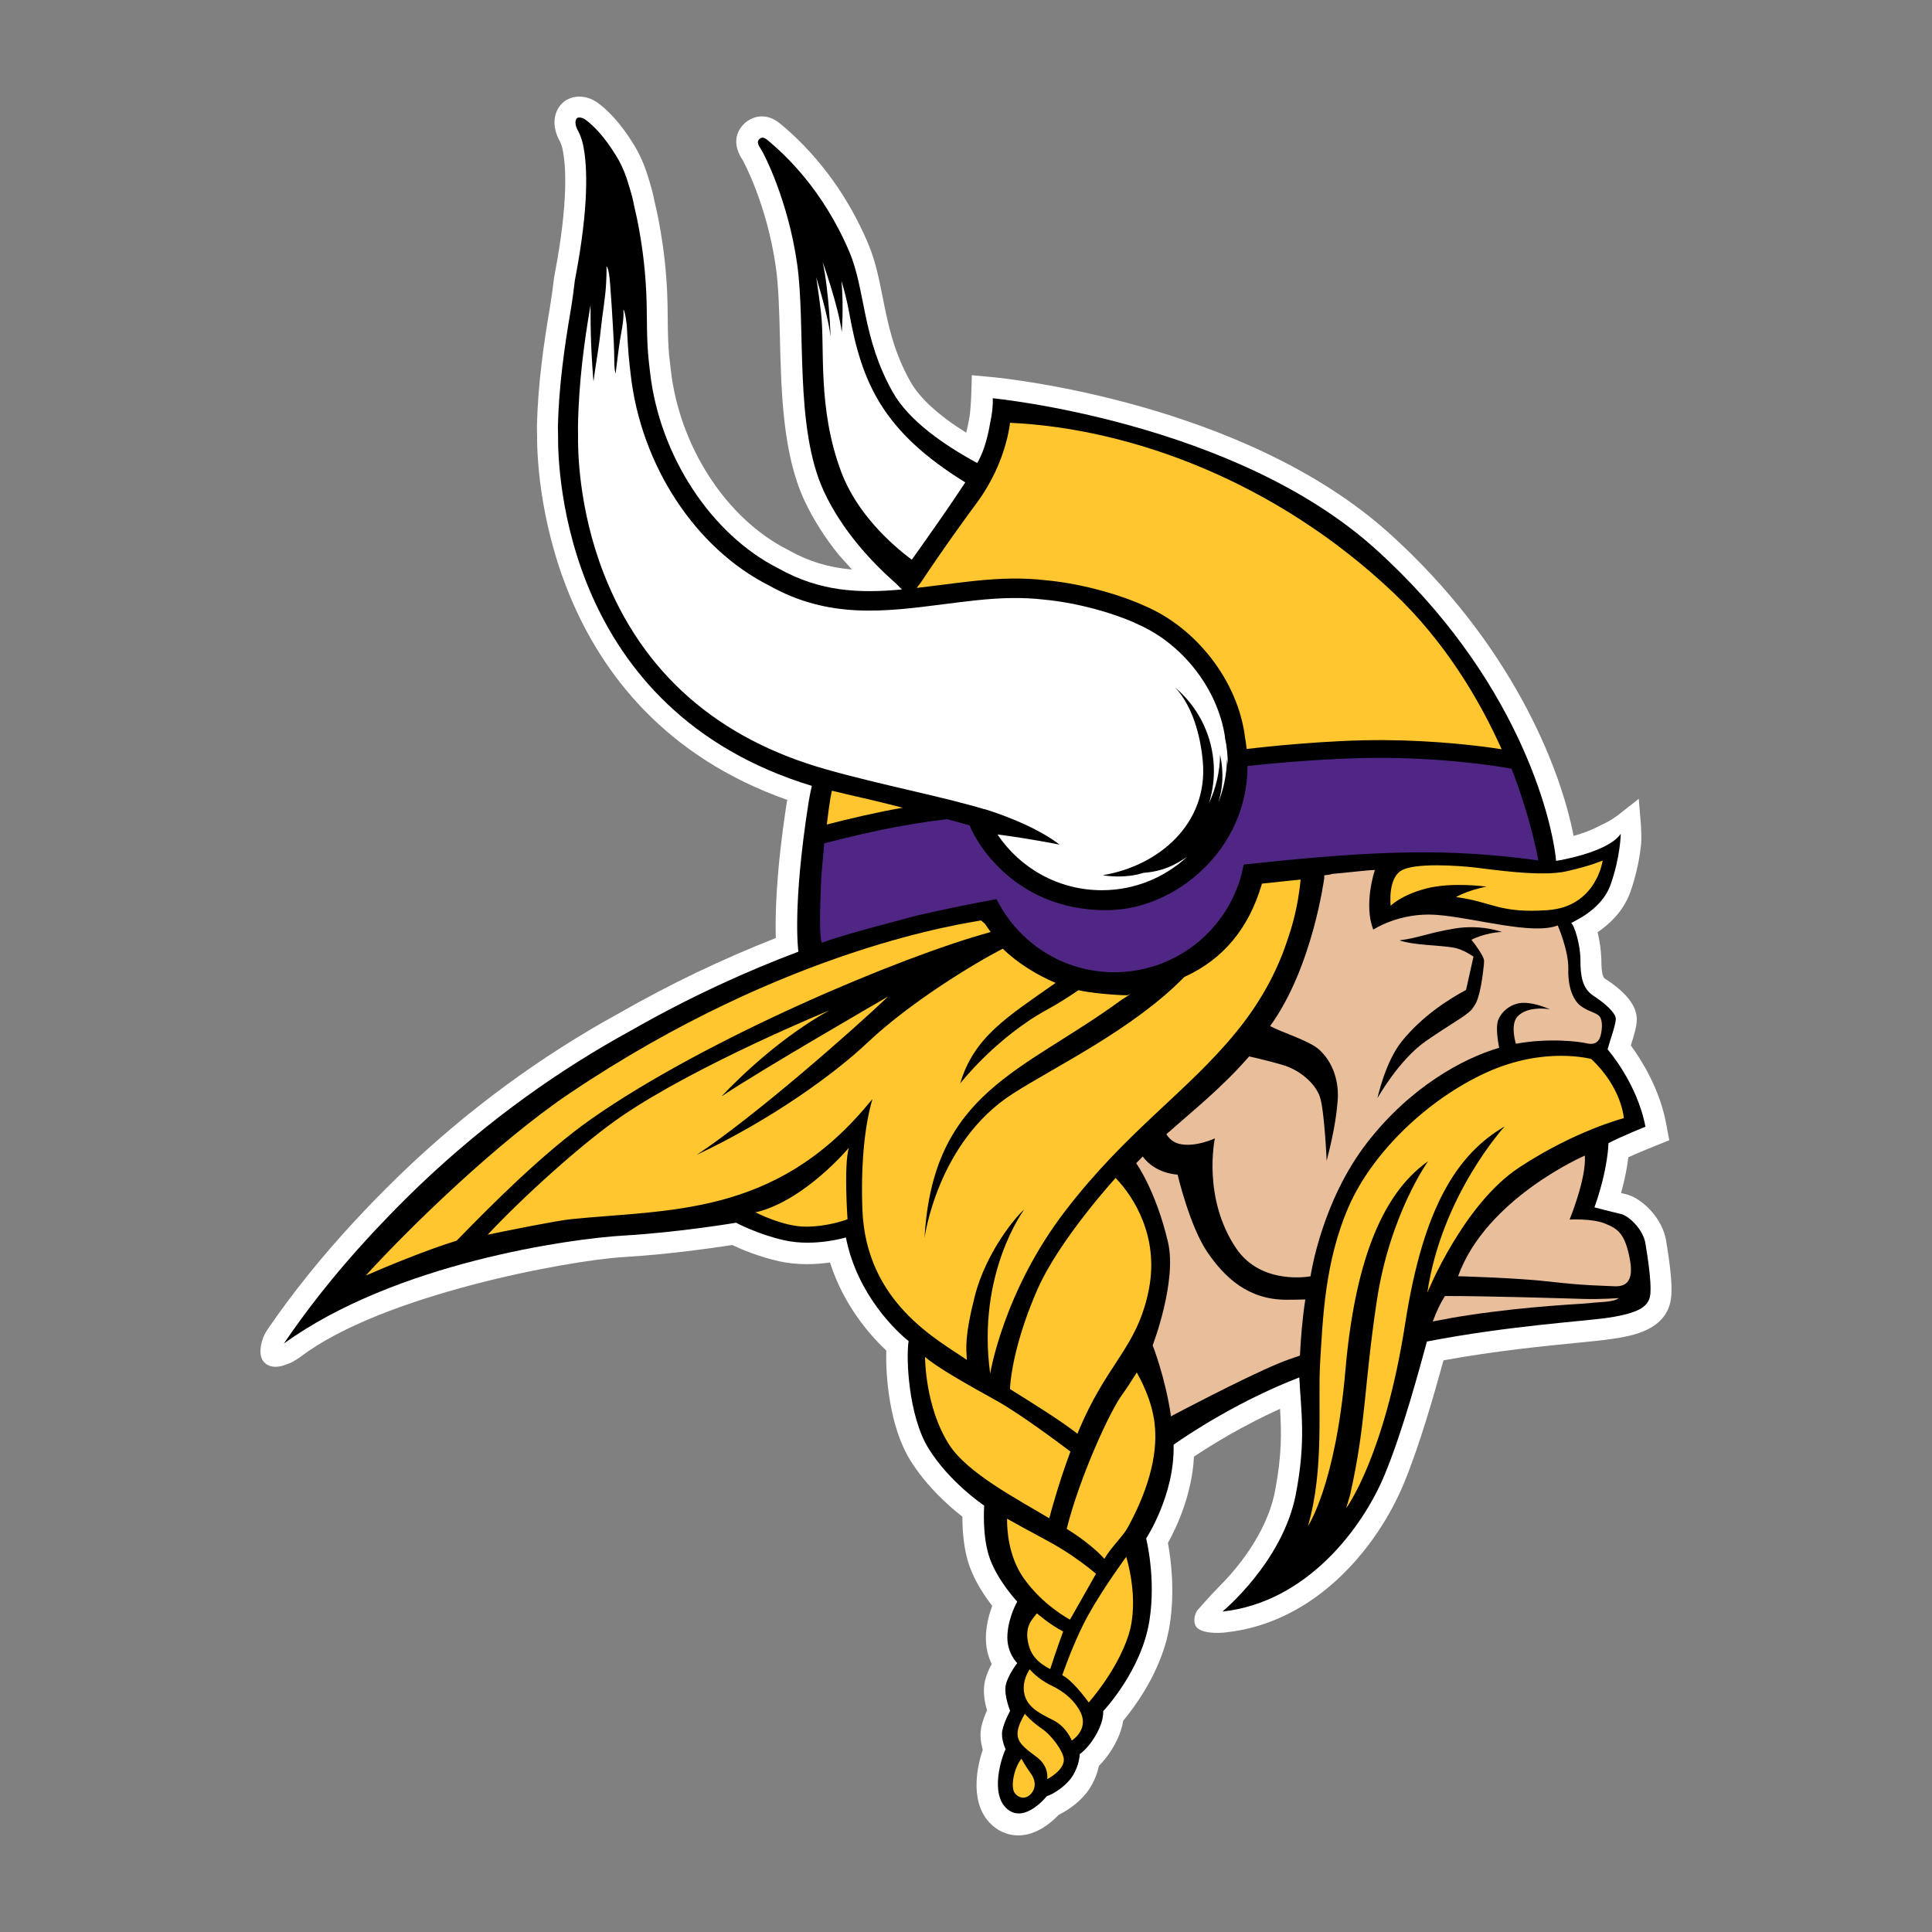 <?xml version="1.0" encoding="utf-8"?>
<!-- Generator: Adobe Illustrator 22.0.1, SVG Export Plug-In . SVG Version: 6.00 Build 0)  -->
<svg version="1.1" id="Layer_1" xmlns="http://www.w3.org/2000/svg" xmlns:xlink="http://www.w3.org/1999/xlink" x="0px" y="0px"
	 width="720px" height="720px" viewBox="0 0 720 720" style="enable-background:new 0 0 720 720;" xml:space="preserve">
<rect x="0" y="0" width="720" height="720" fill="#808080" stroke="none"/>
<style type="text/css">
	.st0{fill:#FFFFFF;}
	.st1{fill:#E9BF9B;}
	.st2{fill:#FFC62F;}
	.st3{fill:#4F2683;}
</style>
<g>
	<path class="st0" d="M620.909,462.371l0.017,0.004
		c-1.413-8.553-9.162-16.041-15.208-17.391c-0.429-0.088-0.984-0.202-1.595-0.353
		c1.573-5.667,2.335-10.185,2.718-13.353c3.483-1.594,7.551-3.248,9.301-3.946
		l5.948-2.406l-1.182-6.285c-2.457-12.991-9.255-23.731-13.146-29.027
		c1.397-4.43,2.225-7.303,2.225-9.751c0-4.989-4.001-10.08-11.859-15.145
		c-0.631-0.404-1.346-1.548-1.346-6.962c0-0.088-0.088-5.17-1.418-10.336
		c4.274-2.899,9.612-7.661,12.246-15.073c2.629-7.459,3.609-14.064,3.997-17.904
		c0.202-2.091-0.093-7.101-0.093-7.101l-0.799-9.659c0,0-4.851,3.862-7.543,5.932
		c-0.724,0.538-1.266,0.947-1.561,1.123c-0.378,0.29-0.803,0.564-1.207,0.808
		c-1.981,1.191-4.177,2.133-5.12,2.629c-2.12,1.144-5.33,2.36-8.855,3.344
		c-5.073-26.263-23.676-72.206-68.647-112.735
		c-54.112-48.749-143.457-57.781-147.239-58.164l-8.38-0.787
		c0,0-0.173,12.557-0.963,16.129l-0.088,0.404c-0.29,1.729-0.627,3.37-1.035,4.897
		c-10.172-6.356-17.273-12.806-20.71-18.893
		c-6.356-11.232-8.422-21.543-10.403-31.497c-1.393-7.059-2.743-13.752-5.482-20.222
		c-7.232-16.987-17.635-31.476-30.912-43.044c-2.402-2.066-4.851-4.224-8.624-4.224
		c-1.506,0-3.752,0.383-6.024,2.2c-1.616,1.325-6.47,6.222-1.056,14.244
		c0.088,0.135,8.923,16.289,12.221,39.431c1.102,7.614,1.325,17.004,1.573,26.936
		c0.492,20.109,1.077,42.864,9.028,60.12c3.504,7.572,8.023,14.379,12.738,20.285
		c0.471,0.585,2.267,2.473,2.583,2.856c0.808,0.942,1.641,1.885,2.453,2.785
		c-8.696-0.741-16.154-3.033-23.571-7.19l-0.316-0.181
		c-22.822-11.497-40.348-38.413-43.583-66.99l-0.433-3.727
		c-0.606-5.052-0.652-10.176-0.719-15.59c-0.021-3.075-0.067-6.243-0.202-9.436
		c-0.357-7.997-1.237-16.108-2.65-24.105c-0.581-3.37-1.296-6.76-2.086-10.088
		l-0.067-0.248c-0.425-2.449-1.102-4.762-1.662-6.626
		c-0.404-1.413-0.854-2.806-1.325-4.203c-1.169-3.504-2.722-6.853-4.653-9.979
		c-2.562-4.156-4.989-7.412-7.614-10.265c-2.066-2.246-4.093-4.068-6.155-5.528
		l-0.316-0.202C221.235,37.3,218.854,36,215.888,36c-1.573,0-3.075,0.358-4.447,1.077
		l-0.879,0.538c-3.437,2.427-5.502,7.753-2.402,14.131l0.29,0.538
		c0.067,0.113,0.227,0.429,0.429,0.875c0.181,0.429,0.358,0.942,0.538,1.502
		c0.156,0.496,0.269,1.056,0.404,1.821c1.035,5.549,2.003,18.784-3.033,45.337
		l-0.269,1.372c-0.564,4.72-1.056,8.291-1.62,11.615
		c-2.158,12.713-4.426,27.879-4.808,44.1c0,0.492,0.021,1.527,0.042,2.381
		l0.025,0.765c-0.113,10.74,1.527,103.812,93.392,136.104l0.067,0.021
		l-0.29,0.113c-4.178,26.755-4.472,43.246-4.203,51.29
		c-19.928,7.816-39.54,17.206-58.252,27.925
		c-29.296,16.041-56.481,36.019-80.809,59.333
		c-4.922,4.733-9.638,9.482-14.4,14.509c-1.123,1.165-2.225,2.343-3.189,3.395
		l-0.316,0.337c-12.048,12.965-22.923,26.482-32.338,40.196
		c-0.29,0.421-1.144,1.792-1.481,2.604c-1.077,2.465-2.225,7.21,0.021,9.705
		c1.346,1.502,3.997,2.785,9.011,0.648c0.248-0.076,1.211-0.45,1.573-0.652
		c0.968-0.538,2.406-1.439,2.878-1.8c30.42-23.272,100.283-36.124,120.686-37.315
		c17.097-1.01,34.059-3.509,40.348-4.493c3.416,1.628,10.088,4.43,17.614,6.087
		c3.189,0.698,6.63,1.06,10.244,1.06c3.147,0,6.087-0.269,8.603-0.631
		c5.212,16.474,15.595,27.778,20.984,32.83
		c-0.337,9.928,1.35,28.556,8.784,40.634
		c6.066,9.907,14.737,17.484,19.566,21.261c0,4.741,0.404,12.36,2.785,18.804
		c2.112,5.772,5.683,11.005,8.334,14.446c-1.035,2.768-2.065,6.428-2.318,10.542
		c-0.286,4.628,0.791,8.355,2.137,11.136c-1.165,2.116-2.267,4.648-2.697,7.189
		c-0.589,3.483,0.13,7.278,0.946,10.071c-0.803,1.775-1.666,4.043-2.137,6.205
		c-0.627,3.096-0.109,6.197,0.538,8.51c-2.402,6.983-5.031,20.895,3.891,28.421
		C372.828,682.809,376.063,684,379.475,684c6.853,0,12.423-4.876,15.103-7.707
		c3.975-1.864,8.733-5.511,11.438-9.688c2.036-3.168,3.033-6.222,3.529-8.527
		c1.796-1.801,4.085-4.543,6.15-8.473c1.754-3.327,2.541-6.184,2.886-8.338
		c3.887-4.648,12.49-16.062,16.213-30.281l0.875-3.933
		c0.088-0.467,0.181-0.963,0.248-1.489c2.04-12.89,0.387-24.938-0.665-30.554
		c3.033-5.439,8.982-17.812,9.705-32.17c6.579-4.383,18.06-11.459,32.077-17.812
		c0.543,8.586,0.703,17.412-1.906,30.803
		c-3.214,16.352-15.145,29.881-21.139,35.808c-2.087,2.04-7.236,7.888-7.236,7.888
		s-1.977,1.662-1.59,5.052c0.017,0.206,0.177,0.791,0.333,1.216
		c0.071,0.151,0.425,0.669,0.589,0.799c2.852,2.768,10.69,1.759,10.69,1.759
		c33.764-3.618,56.637-31.989,66.363-55.429
		c6.062-14.606,11.544-34.088,14.808-45.968
		c19.562-3.551,37.672-5.33,49.965-6.542c5.482-0.543,9.819-0.963,12.671-1.414
		c7.475-1.102,21.413-3.193,22.288-16.398
		C623.139,478.387,622.504,471.967,620.909,462.371z"/>
	<path d="M613.211,463.444l0.004-0.013c-0.9-5.507-6.42-10.429-9.192-11.03
		c-2.76-0.61-9.819-2.448-9.819-2.448c5.212-14.707,5.212-23.928,5.212-23.928
		c4.606-2.449,13.79-6.129,13.79-6.129c-3.058-16.268-14.11-28.842-14.11-28.842
		c0.921-3.374,3.071-9.192,3.071-11.346c0-2.154-3.997-5.818-8.292-8.578
		c-4.295-2.764-4.897-7.665-4.897-13.504c0-5.818-2.449-13.188-3.37-13.504
		c-0.925-0.29,10.938-4.043,14.627-14.488c3.685-10.424,3.769-18.897,3.769-18.897
		c-4.897,7.143-24.088,10.088-24.088,10.088
		c-1.523-16.259-14.577-68.714-67.335-116.256
		c-52.733-47.546-142.616-56.144-142.616-56.144
		c0.135,2.65-0.202,5.793-0.98,9.255c-0.749,4.472-2.045,9.752-4.312,14.021
		c-0.135,0.248-0.315,0.559-0.492,0.854c-12.406-6.718-25.434-15.75-31.412-26.309
		c-11.569-20.445-10.13-38.034-16.263-52.455
		c-10.042-23.617-24.53-36.444-28.846-40.197
		c-2.465-2.158-3.302-2.877-4.581-1.843c-1.258,1.01-0.425,2.47,0.61,4.001
		c0.963,1.439,9.995,18.847,13.365,42.485c3.37,23.613-1.102,60.882,9.953,84.81
		c6.874,14.896,18.241,26.688,25.859,33.474c0.269,0.223,0.538,0.471,0.787,0.698
		l2.469,2.449c-15.771,1.485-30.44,0.921-46.031-7.842
		c-25.068-12.625-44.306-41.988-47.832-73.06l-0.425-3.732
		c-0.993-8.519-0.593-17.033-0.972-25.569c-0.337-7.753-1.186-15.481-2.541-23.121
		c-0.581-3.37-1.279-6.693-2.086-10.021c-0.021-0.046-0.021-0.067-0.021-0.109
		c-0.337-2.023-0.922-4.022-1.506-5.999c-0.383-1.304-0.808-2.604-1.237-3.933
		c-0.989-2.895-2.263-5.683-3.908-8.334c-1.977-3.189-4.152-6.294-6.693-9.053
		c-1.506-1.641-3.126-3.189-4.943-4.472c0,0-1.683-1.056-2.831-0.45
		c0,0-1.502,1.056,0.088,4.337c0,0,0.404,0.652,0.875,1.775
		c0.269,0.627,0.559,1.413,0.829,2.314c0.248,0.808,0.45,1.687,0.61,2.629
		c1.258,6.74,2.158,21.253-3.168,48.955l-0.042,0.088
		c-0.471,4.022-0.989,8.043-1.687,12.04c-2.2,12.966-4.333,27.677-4.695,42.956
		c0,0.673,0.088,2.65,0.067,3.054c-0.16,13.592,2.448,102.693,94.578,130.757
		c-0.429,1.91-0.833,3.753-1.123,5.528c-6.222,39.292-3.933,55.85-3.933,55.85
		s0.021,0.16,0.046,0.404c-18.847,7.101-40.167,16.671-62.636,29.523
		c-25.14,13.769-52.413,32.511-79.105,58.08
		c-5.01,4.825-9.705,9.566-14.152,14.286c-1.077,1.119-2.158,2.267-3.235,3.42
		c-0.046,0.088-0.135,0.156-0.202,0.223
		c-14.085,15.161-24.711,29.141-32.418,40.507
		c41.631-30.062,106.669-39.065,126.554-40.234
		c20.849-1.208,41.967-4.787,41.967-4.787s8.245,4.405,18.085,6.563
		c11.165,2.473,22.847-1.081,22.847-1.081
		c4.202,21.615,19.385,35.497,23.365,38.623
		c-1.035,6.491,0.021,27.929,7.324,39.834
		c7.863,12.827,20.849,21.476,20.849,21.476s-0.896,11.619,2.167,19.923
		c3.058,8.309,10.155,15.881,10.155,15.881s-3.243,5.431-3.664,12.267
		c-0.429,6.828,3.664,10.618,3.664,10.618s-3.715,4.77-4.337,8.477
		c-0.614,3.731,1.678,9.322,1.678,9.322s-2.246,4.093-2.894,7.24
		c-0.673,3.168,1.216,7.063,1.216,7.063c-1.502,2.936-5.974,16.747,0.61,22.301
		c6.558,5.549,14.737-4.808,14.737-4.808c2.52-0.745,7.253-3.866,9.503-7.37
		c2.76-4.295,2.76-8.288,2.76-8.288s3.53-2.297,6.58-8.14
		c2.524-4.741,2.162-7.862,2.162-7.862s14.265-14.989,17.231-33.701
		c2.541-15.952-1.216-30.668-1.216-30.668s10.723-16.31,10.231-34.955
		c7.295-5.103,24.913-16.541,46.843-25.073
		c0.623,12.574,2.604,23.474-1.321,43.692
		c-4.922,25.165-27.319,43.562-27.319,43.562
		c31.291-3.37,52.165-30.979,60.431-50.924c6.76-16.268,12.919-39.275,15.771-49.7
		c30.529-5.923,58.416-7.497,67.667-8.885c12.263-1.843,15.338-4.585,15.637-9.192
		C615.373,477.259,614.136,468.972,613.211,463.444z"/>
	<path class="st0" d="M305.948,116.321c-0.454-3.681-1.031-8.169-1.754-12.961
		c2.002,6.617,4.636,16.083,5.343,22.149c0,0-0.589-17.223-2.966-27.921
		c0.021,0.063,5.936,16.659,7.122,26.146c0,0,0.774-9.209-0.097-19.044
		c1.127,3.773,2.133,7.745,2.882,11.926c4.674,25.956,12.356,44.075,43.25,63.157
		c-5.49,8.435-13.596,19.903-19.928,28.825
		c-7.64-5.738-20.39-17.105-26.259-32.62
		C304.475,151.999,307.529,129.123,305.948,116.321z M456.51,274.94l-0.013-0.463
		c-2.68-17.53-15.515-34.206-31.888-41.559
		c-4.901-2.545-19.81-8.043-35.939-9.499c-7.312-0.829-15.153-0.732-24.74,0.282
		c-4.278,0.45-8.443,0.984-12.532,1.51c-21.897,2.806-42.569,5.456-64.722-6.967
		c-27.45-13.832-47.773-44.723-51.631-78.63l-0.421-3.698
		c-0.551-4.67-0.757-9.621-1.027-14.396c-0.391-4.224-1.17-6.529-1.262-5.995
		c-0.055,0.307,0.042,0.698,0.042,1.014c0.025,3.614-0.862,7.198-1.413,10.74
		c-0.652,4.207-1.519,12.2-1.573,11.926c-0.072-0.332-0.177-0.673-0.215-0.98
		c-0.189-1.17-0.223-2.322-0.24-3.504c-0.03-2.368-0.072-4.737-0.194-7.105
		c-0.299-5.927-1.3-23.247-1.767-25.447c-0.122-0.559-0.362-2.533-0.951-2.878
		v-0.004c0.059,2.036-0.038,4.077-0.13,6.113
		c-0.227,5.297-1.413,11.598-1.939,16.878c-0.522,5.301-1.418,10.521-2.209,15.784
		c-0.214,1.456-0.547,4.354-0.593,3.883c-0.004-0.097-0.008-0.193-0.021-0.311
		c-0.286-3.235-1.098-13.634-1.035-25.447l-0.034-2.44
		c-0.072,0.459-0.147,0.93-0.227,1.392c-1.935,11.371-4.219,27.176-4.443,44.248
		c-0.004,0.488,0.042,1.914,0.034,2.676c-0.109,5.305,0.097,27.365,9.588,51.715
		c14.425,37.033,42.405,61.597,83.14,73.014
		c20.176,5.73,42.888,10.004,58.698,14.783c0,0.021,0.025-0.055,0.025-0.055
		s17.471,5.116,28.017,13.252c0,0-11.468-2.318-23.163-3.782
		c8.41,12.524,22.679,20.769,38.897,20.769c12.28,0,23.436-4.758,31.808-12.486
		c-2.015,1.405-3.896,2.474-5.372,3.193c-4.001,1.935-7.947,2.608-10.913,2.814
		c-6.697,2.133-13.411,1.203-15.145,0.896c0.135-0.029,0.273-0.076,0.421-0.097
		c20.147-3.475,38.93-18.876,36.818-42.367
		c-0.913-10.025-3.975-20.736-10.294-27.496
		c7.888,6.722,13.26,16.335,14.265,27.399c0.5,5.465-0.122,10.77-1.662,15.712
		c2.554-5.515,4.055-11.615,4.14-18.073c1.489,6.895,0.942,12.806-0.69,17.858
		c1.998-4.985,3.155-10.399,3.239-16.078c0.139,0.66,0.198,1.283,0.311,1.927
		c0-0.042,0.008-0.076,0.008-0.118C457.566,281.431,457.204,278.125,456.51,274.94z"
		/>
	<path class="st1" d="M479.353,484.373c2.04,0,4.468-0.03,7.105-0.097
		c-1.161,7.316-1.729,15.195-2.011,20.912c-3.071,1.018-5.793,2.003-7.964,2.907
		c-13.71,5.726-39.216,19.25-39.216,19.25c-0.273,0.16-0.581,0.354-0.862,0.526
		c-2.099-14.543-6.845-26.495-6.845-26.495s9.146-23.806,5.721-38.442
		c-4.497-19.225-11.859-29.448-11.859-29.448c0.808-0.862,1.624-1.67,2.436-2.499
		c4.825,6.575,12.995,6.748,12.995,6.748s4.51,19.234,11.051,28.834h-0.008
		C456.451,476.191,465.24,484.369,479.353,484.373z M607.477,469.742
		c-1.784-10.059-4.543-11.834-9.398-13.782
		c-4.871-1.948-13.138-1.464-13.138-1.464s6.327-15.406,5.679-23.836
		c0,0-36.713,15.826-47.239,44.954c0,0,22.027,0.576,34.361,2.028
		c12.33,1.464,20.344,1.515,23.096,1.679
		C603.59,479.476,609.26,479.8,607.477,469.742z M589.93,484.066
		c-6.954-0.198-34.252-1.077-51.223-1.077c-0.071,0-0.151,0.008-0.219,0.008
		c-1.691,2.667-3.062,5.498-4.526,9.47c4.733-0.934,9.305-1.746,13.491-2.369
		c23.112-3.483,42.127-4.093,45.19-4.493c3.067-0.412,8.595-0.214,10.626-1.843
		C603.278,483.75,596.884,484.268,589.93,484.066z M558.686,390.476
		c-13.596,4.001-33.062,14.623-49.035,35.14
		c-17.328,22.242-21.253,50.015-21.253,50.015s-18.279,3.597-27.736-10.45
		c-12.692-18.842-7.913-40.941-7.913-40.941s-7.518,3.546-13.458,1.998
		c-2.086-0.547-3.567-1.91-4.619-3.538c9.894-8.797,20.412-17.055,30.853-29.002
		c5.402,1.199,10.261,2.499,12.911,3.311c5.847,1.784,11.922,6.731,13.546,12.078
		c1.628,5.355,2.427,23.516,2.427,23.516c3.281-12.629,3.807-19.007,4.118-22.578
		c0.336-3.567-0.042-12.587-6.887-18.842c-3.698-3.37-14.156-6.5-18.304-8.801
		c15.839-21.808,20.185-55.227,20.185-55.227c-0.008-0.32-0.004-0.631-0.008-0.951
		c1.611-0.177,2.663-0.341,2.713-0.509c2.911-0.168,13.26-1.435,16.154-1.489
		c-0.034,0.097-4.312,12.822-0.593,22.237c0,0,9.663-6.491,23.44-5.511
		c13.777,0.989,35.842,7.686,45.299,3.946c0,0.017,4.127,9.453,3.938,16.335
		c-0.198,6.891,1.96,11.624,4.518,13.584c2.562,1.969,5.124,2.364,6.702,3.563
		c1.582,1.17,1.586,4.716,0.791,7.661c-0.791,2.949-2.957,3.357-5.317,2.759
		c-2.2-0.543-13.723-2.103-26.225,0.198c-0.656-2.318-1.809-7.618,0.681-10.239
		c3.243-3.395,9.571-3.071,12.006-2.587c0,0-5.174-2.432-9.73-2.432
		c-4.543,0-8.283,3.079-9.579,6.491C557.365,382.749,558.194,387.961,558.686,390.476z
		 M553.066,357.857c-0.164-1.464-3.071-5.675-4.703-7.623
		c0,0,4.703-2.587,11.35-2.911c0,0-4.287-1.645-10.601-1.779
		c-2.108-0.046-4.443,0.071-6.92,0.475c-9.886,1.628-13.778,3.58-20.428,4.388
		c0,0-0.038,0.068-0.071,0.105c5.561,1.813,14.64,1.695,20.02,2.642
		c2.592,0.463,5.276,1.918,7.413,3.34l-2.781,12.435
		c-6.201,3.294-16.234,9.604-23.937,19.154
		c-6.218,7.698-9.078,21.19-9.078,21.19s7.959-14.27,18.005-21.249
		c9.12-6.327,13.95-8.784,16.718-11.363c0.505-0.509,0.896-1.073,1.254-1.653
		c2.402-2.907,3.492-13.353,3.698-15.595v-0.055
		c0.017-0.227,0.034-0.387,0.034-0.387
		C553.066,358.441,553.082,358.038,553.066,357.857z"/>
	<path class="st2" d="M316.326,427.77c-1.897,6.559-0.475,26.612-0.475,26.612
		s-7.005,2.76-15.549,2.76c-8.54,0-18.847-5.389-18.847-5.389l0.703-0.084
		C300.113,447.172,316.33,427.766,316.326,427.77z M398.755,603.582
		c0,0,4.602-8.052,9.689-17.084c-3.206-2.718-7.509-5.974-12.827-9.259
		c-4.825-3-13.096-7.11-20.311-11.275v0.008
		c-0.051,3.933,0.45,13.878,6.058,21.972
		C388.515,598.273,398.755,603.582,398.755,603.582z M521.994,324.576
		c-4.863,3.239-3.731,12.969-3.731,12.969s3.904-4.043,13.466-6.478
		c9.571-2.432,22.225-0.648,22.225-0.648c-7.303,1.456-11.354,3.896-11.354,3.896
		c13.622,1.783,16.045,6.163,34.214,4.863
		c18.169-1.3,20.45-18.493,20.45-18.493h-0.004c0,0-4.236,1.948-13.626,4.055
		c-9.407,2.108-28.384-0.808-34.067-1.455
		C543.89,322.637,526.865,321.337,521.994,324.576z M406.066,524.359
		c9.352-18.43,18.51-24.993,22.153-44.197
		c3.622-19.217-5.507-33.958-12.465-41.173c0,0-20.921,22.877-29.12,41.517
		c-7.303,16.63-9.873,30.033-10.261,37.146c8.742,5.439,19.314,12.036,25.149,16.663
		C402.928,530.913,404.455,527.535,406.066,524.359z M363.169,216.486
		c10.122-1.068,18.464-1.165,26.225-0.278c15.355,1.38,30.07,6.277,37.066,9.533
		c19.448,8.224,34.786,28.03,37.491,48.749h-0.034
		c0.105,0.572,0.223,1.144,0.311,1.725c0.034,0.215,0.067,0.438,0.097,0.648
		c0.101,0.736,0.206,1.481,0.273,2.23c0,0.008,0.008,0.008,0.008,0.021
		c4.821-0.572,30.192-3.446,51.353-3.298c18.868,0.126,35.624,2.108,43.671,3.42
		c-8.266-18.439-21.059-40.078-40.402-58.403
		c-43.713-41.408-97.737-61.193-142.83-63.267h-0.004c0,0-0.681,8.086-5.561,18.426
		c-1.738,3.668-3.992,7.614-6.941,11.59c-4.24,5.705-12.738,17.442-20.555,29.254
		c-0.261,0.4-1.716,2.267-1.716,2.267c2.903-0.337,5.848-0.702,8.851-1.089
		C354.616,217.491,358.832,216.944,363.169,216.486z M336.435,301.018
		c-0.16-0.042-0.311-0.08-0.463-0.118c-1.628-0.408-3.265-0.825-4.918-1.241
		c-3.302-0.829-6.647-1.607-9.987-2.381c-3.702-0.862-7.413-1.712-11.051-2.6
		c-0.198,0.913-0.37,1.826-0.538,2.726c-0.53,3.252-0.976,6.567-1.346,9.869
		c8.325-2.162,18.165-4.472,27.647-6.146
		C336.001,301.09,336.212,301.052,336.435,301.018z M369.21,347.335
		c-0.732-0.989-1.439-1.986-2.112-3.025l-1.481-1.283l-0.008-0.004
		c-4.998,1.005-72.063,9.823-153.192,64.344
		c-26.877,18.06-59.842,50.12-76.114,68.008
		c6.975-3.05,21.998-9.348,33.882-13.02
		c12.141-12.465,32.073-32.662,50.335-45.463
		C262.849,387.258,335.236,356.599,369.21,347.335z M398.919,540.955
		c-4.88-3.698-18.964-14.19-27.592-18.985
		c-10.564-5.86-22.09-12.318-26.587-16.289c0,0-0.093,18.556,8.994,32.721
		c6.773,10.572,25.241,20.193,37.289,27.416
		C392.066,561.896,394.867,551.817,398.919,540.955z M423.651,511.478
		c-1.552,2.49-4.018,6.327-5.465,8.283c-4.577,6.18-15.851,30.752-20.664,50.002
		c1.447,0.896,2.739,1.738,3.841,2.503c5.297,3.706,8.435,6.676,10.21,8.662
		c2.31-4.102,6.828-8.275,8.628-11.535c6.621-12.023,11.699-26.221,10.054-39.161
		C429.12,521.343,425.136,514.279,423.651,511.478z M383.522,613.603
		c1.317,4.43,4.623,6.718,7.871,8.418c2.103-6.651,4.813-14.017,4.813-14.017
		c-4.968-2.532-9.768-6.76-9.768-6.76
		C384.595,603.62,381.372,606.371,383.522,613.603z M470.145,329.818
		c-4.8,16.028-14.068,27.551-28.792,34.286
		c-19.234,19.604-47.933,33.242-63.94,43.503
		c-28.236,18.11-32.872,53.818-32.872,53.818
		c3.109-54.802,36.705-61.874,73.422-88.819c0.774-0.559,2.621-1.611,3.37-2.184
		l-1.14,0.476c-4.594,0-13.962-0.862-18.291-1.881
		c-4.017,2.76-7.93,5.191-11.535,7.164
		c-19.213,10.475-32.544,27.597-32.544,27.597
		c5.191-17.353,17.353-24.66,35.577-37.491
		c-6.811-2.806-14.446-7.56-19.705-12.747
		c-10.74,5.545-34.458,19.953-50.263,34.883
		c-12.633,11.947-36.065,28.88-63.771,41.946
		c21.774-14.404,58.488-46.759,71.373-59.034c0,0-48.286,27.887-62.11,37.247
		c0,0,17.967-19.818,40.188-32.052c0,0-49.132,20.13-77.406,39.431
		c-14.627,9.991-37.033,30.344-49.981,44.189c5.317-1.144,25.506-5.221,30.882-5.776
		c36.339-3.74,76.055-0.913,110.854-42.809c0.572-0.681,1.161-1.363,1.662-1.965
		c-3.029,10.357-4.329,24.875-3.74,41.059
		c1.262,34.984,28.434,48.808,38.947,56.149
		c-0.265-4.304-0.913-8.607,2.932-23.718c4.241-16.655,15.704-30.163,18.422-32.308
		c0,0-17.816,23.76-12.675,61.138c0,0,4.913-30.613,27.992-60.667
		c23.079-30.045,45.257-44.1,63.62-66.544
		c10.206-12.477,15.999-24.458,19.44-35.219c2.819-8.044,4.076-15.893,4.644-21.686
		c-4.964,0.438-9.697,1.039-14.459,1.51
		C470.22,329.49,470.178,329.684,470.145,329.818z M593.022,394.671
		c0,0-4.337-1.216-11.388-1.199v-0.008c-7.051,0.021-16.819,1.275-27.681,6.222
		c-21.741,9.895-42.447,29.637-51.37,50.066
		c-8.914,20.433-9.629,42.052-10.605,57.949c-0.963,15.894,1.683,39.654-4.548,61.045
		c0,0,10.24-15.153,13.954-57.957c3.374-38.825,12.982-65.526,30.815-78.016
		c0,0-14.274,19.78-19.137,52.219c-4.863,32.443-3.896,45.106-9.894,72.021
		l-1.489,5.048c0,0,14.282-19.112,22.014-68.942
		c6.769-43.558,19.528-63.103,37.045-73.325c0,0-23.441,25.481-28.821,61.962
		c0,0,13.294-32.868,34.227-46.667c20.92-13.773,39.014-18.379,39.014-18.379
		S604.477,405.407,593.022,394.671z M405.473,602.042
		c-4.093,7.37-7.766,17.063-9.604,22.233c0.387,0.223,0.757,0.438,1.098,0.677
		c3.849,2.587,8.767,9.503,8.767,9.503s10.538-11.741,14.817-25.043
		c4.283-13.294-0.841-29.212-0.846-29.212
		C419.705,580.201,411.341,591.479,405.473,602.042z M380.661,655.427
		c-2.895,3.588-4.207,10.812-2.369,12.965c1.83,2.158,4.371,1.897,5.957,0.093
		c1.595-1.801,2.061-4.64-0.143-7.627
		C382.319,658.443,380.661,655.427,380.661,655.427z M391.771,628.116
		c-5.259-2.516-8.018-6.033-8.018-6.033s-3.143,4.249-1.99,9.276
		c1.161,5.031,5.835,7.206,10.803,9.73c4.973,2.537,6.849,7.572,6.849,7.572
		c3.53-2.482,5.288-6.272,3.332-10.412
		C400.791,634.128,397.03,630.628,391.771,628.116z M388.238,644.203
		c-3.845-2.596-6.319-5.502-6.319-5.502c-5.128,8.822-2.65,10.862,4.421,16.095
		c4.829,3.58,3.917,8.25,3.917,8.25s6.626-3.361,6.188-7.627
		C396.15,652.608,392.074,646.803,388.238,644.203z"/>
	<path class="st3" d="M563.297,286.467c-5.81-1.085-24.328-3.879-47.327-4.034
		c-20.896-0.143-46.094,2.469-51.067,3.025c0,0.03,0,0.059,0,0.088
		c-0.034,31.084-26.785,53.271-51.702,53.641
		c-37.63,0.564-51.479-29.768-51.769-31.555c-2.684-0.782-5.549-1.565-8.515-2.36
		c-4.998,0.61-10.345,1.375-15.952,2.368c-10.366,1.826-21.08,4.383-29.797,6.651
		c-0.416,4.602-1.081,12.006-1.106,12.637c-1.241,26.175,0.408,24.349,0.408,24.349
		c7.589-2.97,35.581-10.147,35.581-10.147c8.199-1.91,17.934-3.954,29.33-6.062
		c8.014,16.15,24.656,27.256,43.907,27.256c24.042,0,44.016-17.307,48.198-40.129
		c52.535-5.704,77.368-5.868,109.807-1.552
		C569.876,302.558,563.297,286.467,563.297,286.467z"/>
</g>
</svg>
